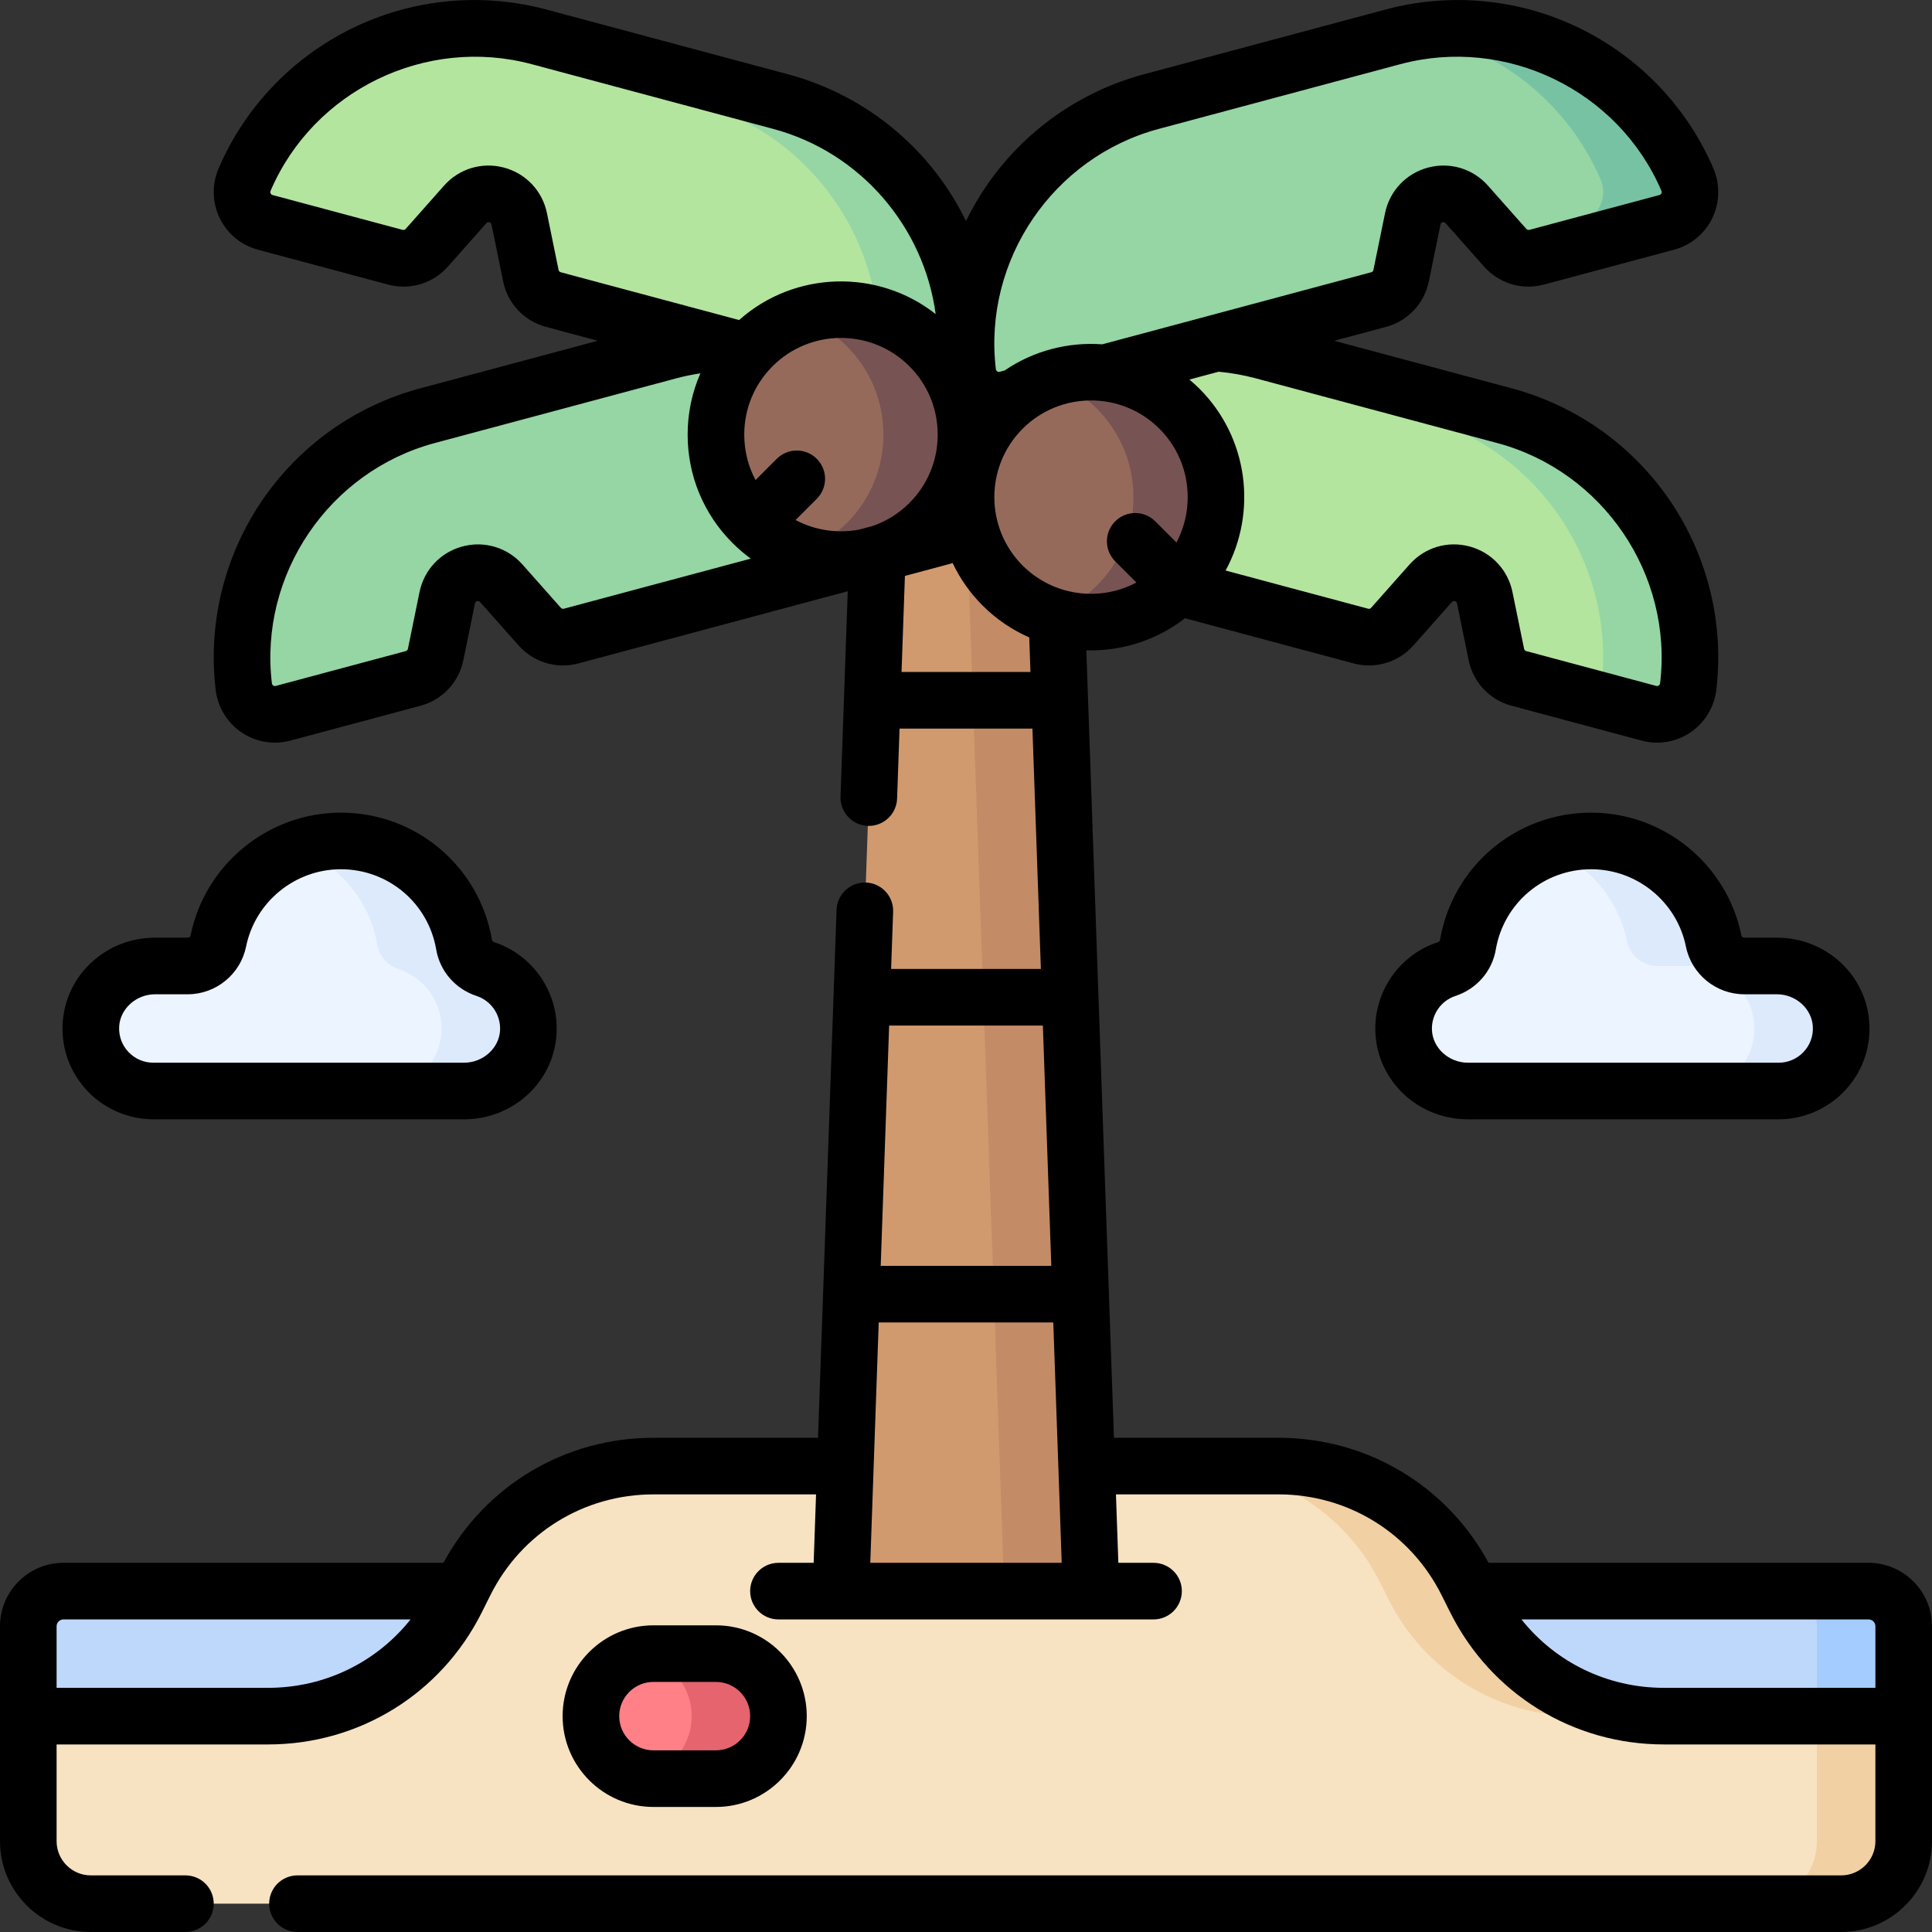 <svg id="Capa_1" enable-background="new 0 0 512 512" height="512" viewBox="0 0 512 512" width="512" xmlns="http://www.w3.org/2000/svg"><rect x="0" y="0" width="512" height="512" fill="#333333" stroke="none"/><g><g><path d="m222.999 82.046h60.667v51.391h-60.667z" fill="#b3e59f"/><path d="m223.886 149.219-72.515 19.43c-3.031.812-6.26-.158-8.341-2.505l-10.19-11.491c-4.529-5.107-12.944-2.852-14.313 3.835l-3.079 15.046c-.629 3.074-2.941 5.528-5.971 6.34l-34.488 9.241c-4.9 1.313-9.783-2.053-10.384-7.09-3.837-32.183 16.445-63.138 48.668-71.772l64.009-17.151c32.223-8.634 65.265 8.032 78.034 37.822 1.999 4.663-.547 10.02-5.448 11.333l-2.604.698z" fill="#95d6a4"/><path d="m288.114 149.219 72.515 19.43c3.031.812 6.26-.158 8.342-2.505l10.19-11.491c4.529-5.107 12.944-2.852 14.313 3.835l3.079 15.046c.629 3.074 2.941 5.528 5.971 6.34l34.488 9.241c4.9 1.313 9.783-2.053 10.384-7.09 3.837-32.183-16.445-63.138-48.668-71.772l-64.009-17.151c-32.223-8.634-65.265 8.032-78.034 37.822-1.999 4.663.547 10.02 5.448 11.333l2.604.698z" fill="#b3e59f"/><path d="m198.04 93.158-51.385-13.769c-3.031-.812-5.342-3.267-5.971-6.34l-3.079-15.046c-1.368-6.687-9.784-8.942-14.313-3.835l-10.19 11.491c-2.082 2.347-5.311 3.317-8.341 2.505l-34.488-9.241c-4.9-1.313-7.446-6.67-5.448-11.333 12.769-29.79 45.811-46.456 78.034-37.822l64.009 17.151c32.223 8.634 52.505 39.589 48.668 71.772-.198 1.66-.861 3.139-1.837 4.329z" fill="#b3e59f"/><path d="m7.5 459.793v-28.815c0-5.147 4.172-9.319 9.319-9.319h478.362c5.147 0 9.319 4.172 9.319 9.319v28.815z" fill="#bed8fb"/><path d="m495.181 421.66h-23c5.147 0 9.319 4.172 9.319 9.319v28.815h23v-28.815c0-5.147-4.172-9.319-9.319-9.319z" fill="#a4ccff"/><path d="m224.029 388.527h-50.863c-21.137 0-40.461 11.942-49.914 30.848l-2.285 4.57c-9.453 18.906-28.776 30.848-49.914 30.848h-63.553v33.133c0 9.15 7.417 16.567 16.567 16.567h463.867c9.15 0 16.567-7.417 16.567-16.567v-33.133h-63.555c-21.137 0-40.461-11.942-49.914-30.848l-2.285-4.57c-9.453-18.906-28.776-30.848-49.914-30.848h-50.863z" fill="#f7e3c1"/><path d="m189.733 471.36c9.15 0 16.567-7.417 16.567-16.567 0-9.149-7.417-16.567-16.567-16.567h-16.567c-9.15 0-16.567 7.417-16.567 16.567s7.417 16.567 16.567 16.567z" fill="#ff8086"/><path d="m289.133 421.66h-66.266l9.643-274.839 23.49-38.328 23.458 38.417z" fill="#d19a6e"/><path d="m279.458 146.91-23.458-38.417-11.521 18.799 11.979 19.618 9.675 274.75h23z" fill="#c38c66"/><path d="m470.899 255.993h-8.654c-3.935 0-7.325-2.77-8.108-6.626-3.07-15.124-16.441-26.507-32.471-26.507-16.386 0-29.994 11.895-32.66 27.521-.52 3.051-2.708 5.47-5.649 6.436-6.854 2.252-11.734 8.856-11.372 16.543.419 8.911 8.095 15.766 17.016 15.766h82.366c9.415 0 16.996-7.854 16.548-17.367-.42-8.91-8.096-15.766-17.016-15.766z" fill="#ecf4ff"/><path d="m470.899 255.993h-8.654c-3.935 0-7.325-2.77-8.108-6.626-3.07-15.124-16.441-26.507-32.471-26.507-4.043 0-7.916.727-11.499 2.053 10.619 3.931 18.674 13.146 20.969 24.455.783 3.856 4.173 6.626 8.108 6.626h8.654c8.921 0 16.596 6.855 17.016 15.766.448 9.514-7.133 17.367-16.548 17.367h23c9.415 0 16.996-7.854 16.548-17.367-.419-8.911-8.095-15.767-17.015-15.767z" fill="#ddeafb"/><path d="m41.101 255.993h8.654c3.935 0 7.325-2.77 8.107-6.626 3.07-15.124 16.441-26.507 32.471-26.507 16.386 0 29.994 11.895 32.66 27.521.52 3.051 2.709 5.47 5.649 6.436 6.854 2.252 11.734 8.856 11.372 16.543-.419 8.911-8.095 15.766-17.016 15.766h-82.365c-9.415 0-16.996-7.854-16.548-17.367.42-8.91 8.096-15.766 17.016-15.766z" fill="#ecf4ff"/><path d="m128.642 256.818c-2.94-.966-5.128-3.386-5.649-6.437-2.666-15.626-16.274-27.521-32.66-27.521-4.044 0-7.918.726-11.501 2.053 10.936 4.048 19.153 13.698 21.161 25.468.521 3.051 2.709 5.471 5.649 6.437 6.854 2.252 11.734 8.856 11.372 16.543-.42 8.911-8.095 15.766-17.016 15.766h23c8.921 0 16.596-6.855 17.016-15.766.362-7.687-4.518-14.291-11.372-16.543z" fill="#ddeafb"/><g fill="#f1d0a4"><path d="m365.747 419.375 2.285 4.57c9.453 18.906 28.776 30.848 49.914 30.848h23c-21.137 0-40.461-11.943-49.914-30.848l-2.285-4.57c-9.453-18.906-28.776-30.848-49.913-30.848h-23c21.137 0 40.46 11.942 49.913 30.848z"/><path d="m481.5 454.793v33.133c0 9.15-7.417 16.567-16.567 16.567h23c9.15 0 16.567-7.417 16.567-16.567v-33.133z"/></g><path d="m189.733 438.227h-16.567c-1.101 0-2.176.113-3.217.318 7.609 1.498 13.35 8.2 13.35 16.249 0 8.048-5.741 14.751-13.35 16.249 1.041.205 2.115.318 3.217.318h16.567c9.15 0 16.567-7.417 16.567-16.567s-7.417-16.567-16.567-16.567z" fill="#e5646e"/><g fill="#95d6a4"><path d="m206.868 26.919-64.009-17.151c-9.672-2.592-19.414-2.889-28.663-1.251 1.888.334 3.777.745 5.663 1.251l64.009 17.151c32.223 8.634 52.505 39.589 48.668 71.772-.023.192-.073.373-.108.56l21.271 3.769c.976-1.19 1.639-2.668 1.837-4.329 3.837-32.183-16.445-63.138-48.668-71.772z"/><path d="m398.727 110.253-64.009-17.151c-9.672-2.592-19.414-2.889-28.663-1.251 1.888.334 3.777.745 5.663 1.251l64.009 17.151c32.223 8.634 52.505 39.589 48.668 71.772-.149 1.25-.563 2.397-1.175 3.395l13.791 3.695c4.9 1.313 9.783-2.053 10.384-7.09 3.837-32.183-16.445-63.138-48.668-71.772z"/><path d="m292.83 98.82 72.515-19.43c3.031-.812 5.342-3.267 5.971-6.34l3.079-15.046c1.368-6.687 9.784-8.942 14.313-3.835l10.19 11.491c2.082 2.347 5.311 3.317 8.341 2.505l34.488-9.241c4.9-1.313 7.446-6.67 5.448-11.333-12.77-29.791-45.811-46.457-78.034-37.823l-64.009 17.151c-32.223 8.634-52.505 39.589-48.668 71.772.601 5.038 5.484 8.404 10.384 7.091l2.604-.698z"/></g><path d="m447.174 47.59c-12.021-28.046-42.012-44.452-72.371-39.073 21.565 3.819 40.434 18.225 49.371 39.073 1.999 4.663-.547 10.019-5.447 11.333l-20.849 5.586 1.019 1.149c2.082 2.347 5.311 3.317 8.341 2.505l34.488-9.241c4.901-1.312 7.447-6.669 5.448-11.332z" fill="#78c2a4"/><g><circle cx="222.867" cy="115.177" fill="#966a5b" r="33.133"/><circle cx="289.133" cy="131.743" fill="#966a5b" r="33.133"/><g fill="#785353"><path d="m246.295 91.748c-9.295-9.295-22.739-11.913-34.37-7.853 4.561 1.591 8.843 4.209 12.487 7.853 12.939 12.939 12.939 33.918 0 46.858-3.644 3.644-7.926 6.262-12.487 7.853 11.632 4.059 25.075 1.442 34.37-7.853 12.94-12.94 12.94-33.919 0-46.858z"/><path d="m312.562 108.315c-9.295-9.295-22.739-11.913-34.37-7.853 4.561 1.591 8.843 4.209 12.487 7.853 12.939 12.939 12.939 33.918 0 46.858-3.644 3.644-7.926 6.262-12.487 7.853 11.632 4.059 25.075 1.442 34.37-7.853 12.939-12.94 12.939-33.919 0-46.858z"/></g></g></g><g><path d="m495.182 414.16h-100.698c-11.088-20.491-32.22-33.134-55.651-33.134h-43.621l-7.323-208.699c.415.012.829.03 1.244.03 8.804 0 17.602-2.847 24.901-8.517l44.655 11.966c5.811 1.554 11.901-.273 15.893-4.774l10.19-11.491c.104-.117.322-.36.788-.236.468.125.533.445.565.6l3.079 15.045c1.206 5.895 5.565 10.524 11.378 12.082l34.488 9.242c1.345.359 2.716.537 4.079.537 3.118 0 6.199-.927 8.834-2.711 3.812-2.582 6.311-6.69 6.858-11.274 2.08-17.446-2.192-35.126-12.031-49.784-9.935-14.804-24.902-25.501-42.142-30.12l-47.084-12.616 13.701-3.671c5.811-1.557 10.171-6.184 11.379-12.082l3.078-15.045c.031-.154.097-.476.565-.601.465-.126.685.12.789.236l10.189 11.492c3.992 4.502 10.083 6.328 15.895 4.773l34.487-9.24c4.419-1.185 8.099-4.224 10.097-8.338 2.011-4.142 2.122-8.95.304-13.194-6.922-16.148-19.463-29.323-35.312-37.099-16.008-7.853-34.315-9.633-51.557-5.013l-64.009 17.151c-17.239 4.619-32.206 15.316-42.142 30.119-1.892 2.819-3.574 5.752-5.049 8.771-1.475-3.02-3.156-5.952-5.049-8.771-9.936-14.804-24.903-25.5-42.143-30.119l-64.007-17.151c-17.241-4.621-35.55-2.839-51.556 5.013-15.85 7.775-28.39 20.95-35.312 37.1-1.818 4.242-1.708 9.051.303 13.192 1.998 4.115 5.678 7.154 10.097 8.339l34.487 9.24c5.812 1.556 11.903-.271 15.895-4.774l10.19-11.491c.104-.118.315-.363.788-.236.468.125.533.445.565.6l3.079 15.047c1.207 5.896 5.566 10.524 11.378 12.08l13.704 3.672-47.087 12.616c-17.24 4.619-32.206 15.316-42.142 30.12-9.838 14.658-14.111 32.338-12.031 49.784.546 4.584 3.046 8.692 6.858 11.274 2.636 1.784 5.715 2.711 8.834 2.711 1.364 0 2.736-.178 4.081-.538l34.488-9.241c5.812-1.558 10.171-6.188 11.377-12.081l3.079-15.046c.032-.154.097-.475.565-.6.465-.124.684.118.789.237l10.19 11.489c3.992 4.503 10.081 6.332 15.894 4.774l71.347-19.117-1.91 54.419c-.145 4.14 3.093 7.613 7.232 7.758.09.004.179.005.268.005 4.02 0 7.349-3.188 7.491-7.237l.651-18.548h35.217l2.235 63.691h-39.687l.531-15.143c.145-4.14-3.093-7.613-7.232-7.758-4.118-.123-7.613 3.093-7.759 7.232l-4.909 139.918h-43.621c-23.431 0-44.563 12.642-55.651 33.134h-100.697c-9.274.001-16.819 7.546-16.819 16.82v56.948c0 13.271 10.796 24.066 24.067 24.066h25.074c4.142 0 7.5-3.357 7.5-7.5s-3.358-7.5-7.5-7.5h-25.074c-5 0-9.067-4.067-9.067-9.066v-25.634h56.055c24.133 0 45.829-13.409 56.622-34.994l2.284-4.569c8.236-16.472 24.791-26.703 43.206-26.703h43.095l-.636 18.134h-9.326c-4.142 0-7.5 3.357-7.5 7.5s3.358 7.5 7.5 7.5h16.567 66.267 16.566c4.143 0 7.5-3.357 7.5-7.5s-3.357-7.5-7.5-7.5h-9.325l-.636-18.134h43.094c18.415 0 34.971 10.231 43.206 26.703l2.285 4.57c10.793 21.584 32.489 34.993 56.621 34.993h56.055v25.634c0 4.999-4.067 9.066-9.066 9.066h-409.102c-4.142 0-7.5 3.357-7.5 7.5s3.358 7.5 7.5 7.5h409.101c13.271 0 24.066-10.796 24.066-24.066v-56.948c.001-9.274-7.544-16.819-16.817-16.819zm-424.127 33.133h-56.055v-16.314c0-1.003.816-1.818 1.819-1.818h91.982c-9.042 11.373-22.78 18.132-37.746 18.132zm199.953-297.425c-9.994-9.994-9.994-26.256 0-36.25 9.994-9.995 26.257-9.996 36.251 0 8.15 8.149 9.652 20.465 4.51 30.153l-5.618-5.618c-2.93-2.928-7.678-2.928-10.608 0-2.929 2.93-2.929 7.678 0 10.607l5.618 5.618c-9.688 5.144-22.004 3.641-30.153-4.51zm-60.171-12.056 5.619-5.619c2.929-2.929 2.929-7.678 0-10.606s-7.678-2.929-10.607.001l-5.626 5.627c-1.953-3.662-2.989-7.77-2.989-12.038 0-6.848 2.666-13.284 7.508-18.125 4.997-4.998 11.561-7.496 18.126-7.496 6.564 0 13.128 2.499 18.125 7.496 4.841 4.841 7.507 11.277 7.507 18.125 0 6.847-2.666 13.284-7.507 18.125-2.823 2.823-6.145 4.848-9.685 6.076l-3.574.958c-5.688 1.091-11.674.249-16.897-2.524zm121.939-37.553 64.009 17.15c28.036 7.513 46.592 34.872 43.162 63.641-.032.271-.158.483-.374.629-.288.196-.539.128-.621.105l-34.487-9.241c-.289-.077-.506-.308-.565-.601l-3.079-15.045c-1.206-5.895-5.565-10.524-11.378-12.082-5.812-1.558-11.903.272-15.894 4.773l-10.189 11.49c-.198.226-.504.312-.789.238l-37.77-10.12c8.398-15.416 6.094-35.157-6.934-48.186-.857-.857-1.748-1.658-2.66-2.423l7.755-2.078c3.295.31 6.591.886 9.814 1.75zm-25.703-66.096 64.009-17.151c28.038-7.513 57.785 6.905 69.199 33.532.107.251.104.498-.01.732-.151.312-.403.38-.486.402l-34.487 9.24c-.29.078-.591-.014-.789-.236l-10.189-11.492c-3.992-4.502-10.084-6.33-15.893-4.773-5.812 1.557-10.172 6.186-11.379 12.082l-3.078 15.044c-.06.294-.276.523-.566.602l-71.297 19.104c-8.981-.653-18.134 1.656-25.862 6.929l-1.337.359c-.084.021-.337.09-.622-.105-.216-.146-.342-.357-.374-.629-3.431-28.769 15.125-56.127 43.161-63.64zm-159.041 37.382-3.079-15.047c-1.206-5.895-5.566-10.524-11.378-12.081-5.811-1.56-11.903.272-15.893 4.774l-10.191 11.491c-.198.222-.498.311-.789.236l-34.487-9.24c-.083-.022-.335-.09-.486-.401-.114-.235-.117-.482-.009-.732 11.414-26.629 41.166-41.044 69.199-33.533l64.009 17.151c23.232 6.225 39.939 26.08 43.036 49.069-15.318-12.05-37.363-11.526-52.09 1.581l-47.278-12.669c-.288-.077-.504-.306-.564-.599zm1.399 89.772c-.293.078-.592-.013-.79-.237l-10.189-11.489c-3.992-4.502-10.08-6.332-15.894-4.774-5.812 1.557-10.172 6.187-11.378 12.081l-3.079 15.047c-.06.292-.277.523-.565.6l-34.487 9.24c-.083.023-.334.09-.622-.104-.216-.146-.342-.358-.375-.629-3.43-28.768 15.126-56.128 43.162-63.641l64.01-17.15c2.104-.564 4.241-.997 6.387-1.327-2.207 5.058-3.377 10.56-3.377 16.245 0 10.854 4.227 21.058 11.901 28.732 1.526 1.526 3.145 2.901 4.838 4.133zm89.487 16.768.893-25.456 11.997-3.215c.218-.059.426-.142.641-.209 1.936 4.078 4.582 7.9 7.952 11.27v.001c3.668 3.668 7.873 6.476 12.36 8.445l.322 9.164zm37.452 93.692 2.235 63.691h-45.209l2.235-63.691zm-45.736 142.383 2.235-63.692h46.262l2.235 63.692zm210.311 33.133c-14.966 0-28.705-6.759-37.746-18.133h91.983c1.003 0 1.818.815 1.818 1.818v16.314h-56.055z"/><path d="m189.733 478.86c13.27 0 24.066-10.796 24.066-24.066s-10.796-24.066-24.066-24.066h-16.567c-13.27 0-24.066 10.796-24.066 24.066s10.796 24.066 24.066 24.066zm-25.633-24.067c0-4.999 4.067-9.066 9.066-9.066h16.567c4.999 0 9.066 4.067 9.066 9.066s-4.067 9.066-9.066 9.066h-16.567c-4.999.001-9.066-4.067-9.066-9.066z"/><path d="m421.667 215.36c-19.871 0-36.716 14.198-40.054 33.76-.062.36-.438.521-.596.573-10.236 3.362-17.03 13.24-16.523 24.021.605 12.849 11.37 22.913 24.507 22.913h82.365c6.547 0 12.895-2.718 17.415-7.456 4.585-4.807 6.938-11.115 6.625-17.765-.605-12.849-11.369-22.913-24.508-22.913h-8.653c-.366 0-.685-.26-.758-.618-3.824-18.841-20.571-32.515-39.82-32.515zm40.578 48.133h8.653c5.028 0 9.301 3.866 9.525 8.618.118 2.514-.768 4.896-2.495 6.705-1.729 1.812-4.059 2.811-6.561 2.811h-82.365c-5.027 0-9.3-3.867-9.523-8.619-.191-4.07 2.367-7.799 6.222-9.065 5.621-1.847 9.722-6.56 10.701-12.3 2.104-12.332 12.73-21.283 25.267-21.283 12.145 0 22.709 8.621 25.12 20.499 1.483 7.321 7.984 12.634 15.456 12.634z"/><path d="m40.633 296.627h82.366c13.137 0 23.902-10.064 24.507-22.914.507-10.78-6.287-20.657-16.523-24.02-.159-.053-.535-.213-.597-.572-3.337-19.562-20.182-33.761-40.053-33.761-19.25 0-35.997 13.675-39.821 32.516-.073.358-.392.618-.758.618h-8.654c-13.138 0-23.902 10.064-24.507 22.913-.313 6.65 2.04 12.959 6.625 17.766 4.521 4.736 10.868 7.454 17.415 7.454zm.468-33.134h8.654c7.471 0 13.972-5.314 15.458-12.635 2.411-11.878 12.976-20.499 25.121-20.499 12.537 0 23.163 8.95 25.267 21.283.979 5.74 5.08 10.453 10.701 12.3 3.855 1.267 6.414 4.994 6.222 9.065-.224 4.752-4.496 8.619-9.524 8.619h-82.367c-2.502 0-4.833-.998-6.562-2.81-1.727-1.81-2.613-4.192-2.495-6.706.225-4.75 4.497-8.617 9.525-8.617z"/></g></g></svg>